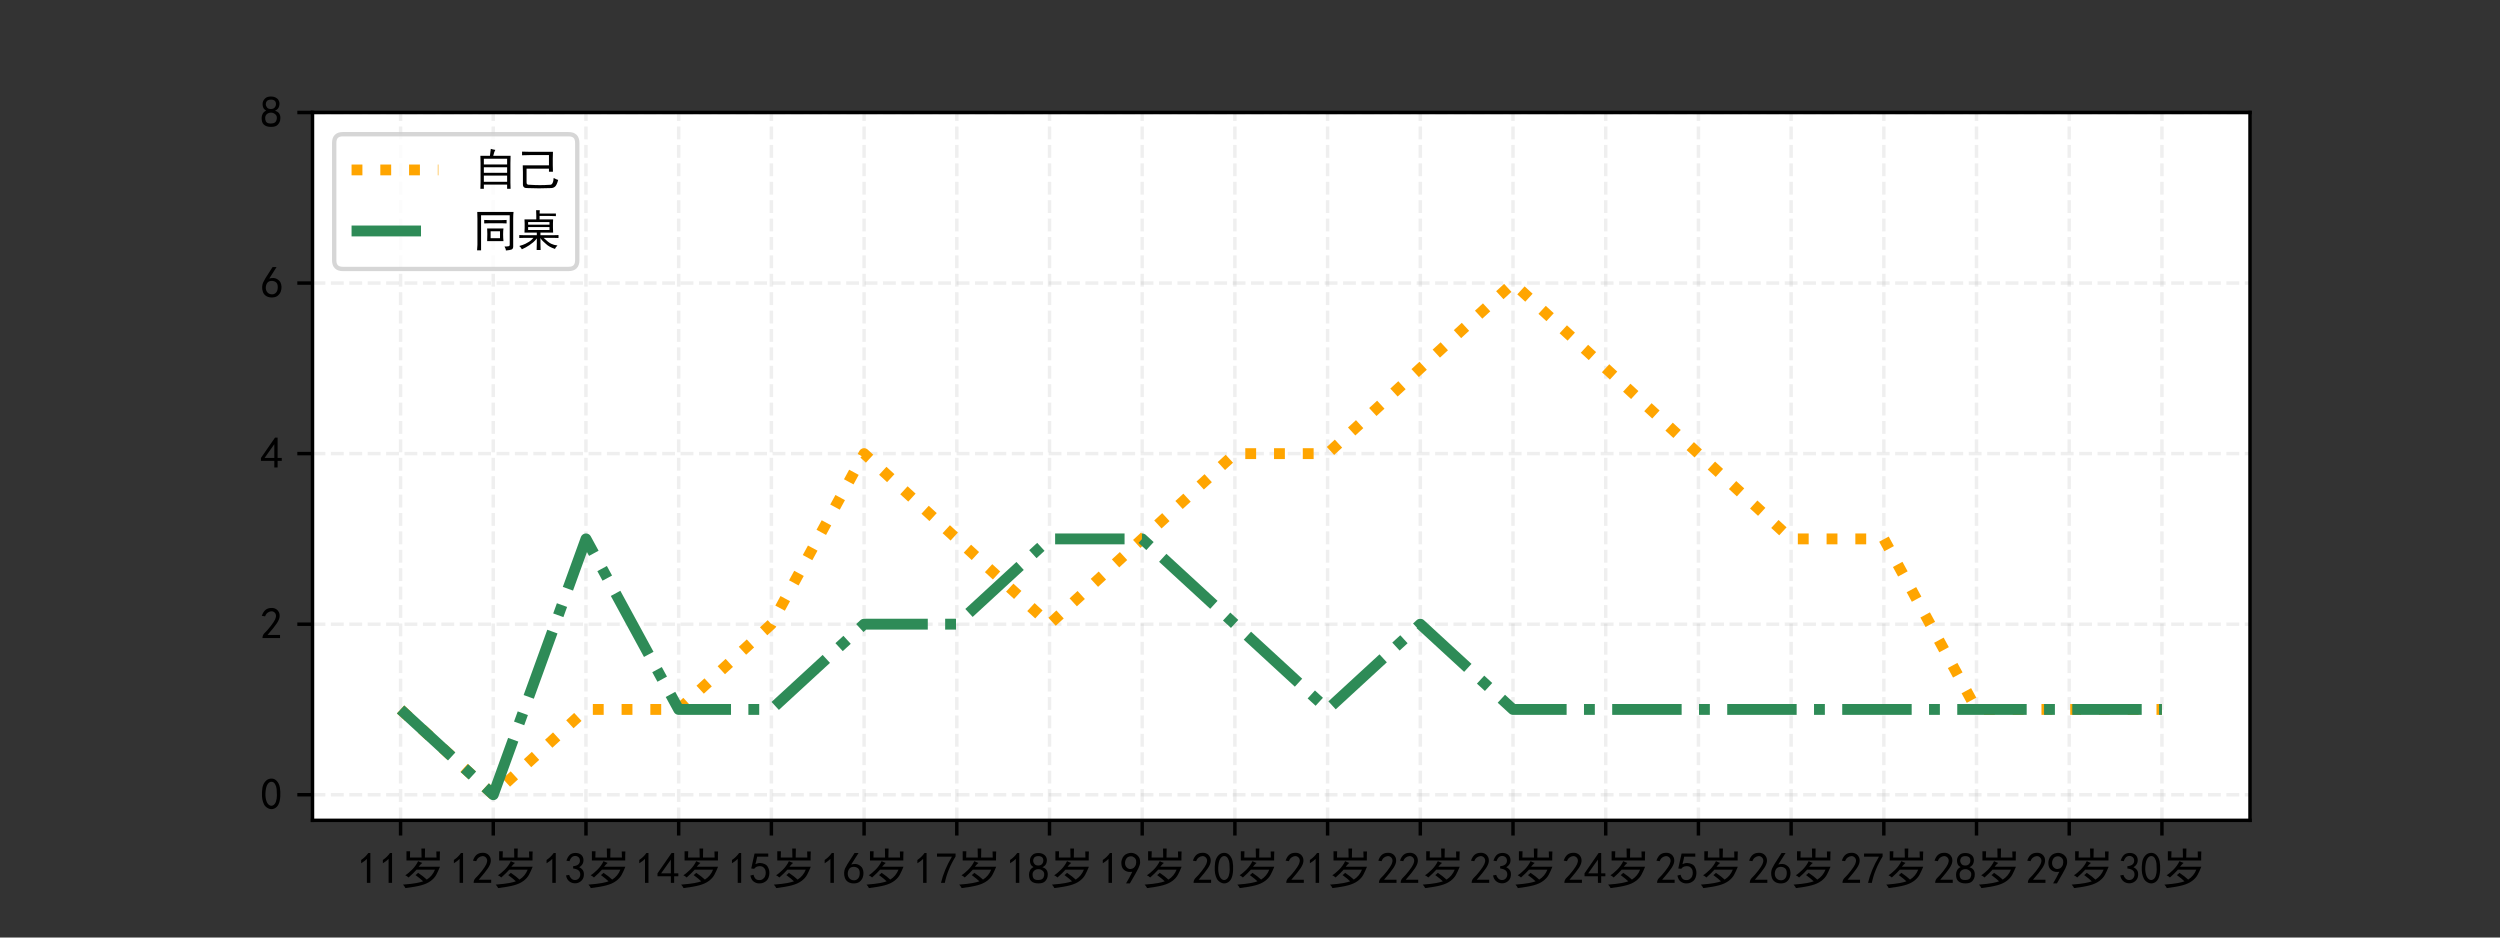 <?xml version="1.0" encoding="utf-8" standalone="no"?>
<!DOCTYPE svg PUBLIC "-//W3C//DTD SVG 1.1//EN"
  "http://www.w3.org/Graphics/SVG/1.1/DTD/svg11.dtd">
<svg xmlns:xlink="http://www.w3.org/1999/xlink" width="576pt" height="216pt" viewBox="0 0 576 216" xmlns="http://www.w3.org/2000/svg" version="1.1">
 <rect x="0" y="0" width="576" height="216" fill="#333333" stroke="none"/>
 <defs>
  <style type="text/css">*{stroke-linejoin: round; stroke-linecap: butt}</style>
 </defs>
 <g id="figure_1">
  <g id="patch_1">
   <path d="M 0 216 
L 576 216 
L 576 0 
L 0 0 
L 0 216 
z
" style="fill: none"/>
  </g>
  <g id="axes_1">
   <g id="patch_2">
    <path d="M 72 189 
L 518.4 189 
L 518.4 25.92 
L 72 25.92 
z
" style="fill: #ffffff"/>
   </g>
   <g id="matplotlib.axis_1">
    <g id="xtick_1">
     <g id="line2d_1">
      <path d="M 92.291 189 
L 92.291 25.92 
" clip-path="url(#p1f7b44ff79)" style="fill: none; stroke-dasharray: 2.96,1.28; stroke-dashoffset: 0; stroke: #b0b0b0; stroke-opacity: 0.2; stroke-width: 0.8"/>
     </g>
     <g id="line2d_2">
      <defs>
       <path id="m2c4e07a057" d="M 0 0 
L 0 3.5 
" style="stroke: #000000; stroke-width: 0.8"/>
      </defs>
      <g>
       <use xlink:href="#m2c4e07a057" x="92.291" y="189" style="stroke: #000000; stroke-width: 0.8"/>
      </g>
     </g>
     <g id="text_1">
      <!-- 11岁 -->
      <g transform="translate(82.291 203.656)scale(0.1 -0.1)">
       <defs>
        <path id="SimHei-31" d="M 1400 3600 
Q 1075 3275 575 2975 
L 575 3450 
Q 1200 3875 1600 4450 
L 1900 4450 
L 1900 150 
L 1400 150 
L 1400 3600 
z
" transform="scale(0.016)"/>
        <path id="SimHei-5c81" d="M 3125 3025 
Q 2875 2825 2600 2475 
L 5675 2475 
Q 5400 1800 5137 1312 
Q 4875 825 4337 425 
Q 3800 25 2962 -200 
Q 2125 -425 700 -600 
Q 575 -325 350 -100 
Q 1625 0 2275 125 
Q 2925 250 3250 375 
Q 2900 725 2150 1275 
Q 2325 1375 2525 1600 
Q 3300 1075 3775 625 
Q 4175 875 4475 1237 
Q 4775 1600 4950 2050 
L 2300 2050 
Q 2100 1825 1825 1550 
Q 1550 1275 1150 925 
Q 900 1150 675 1250 
Q 1100 1500 1662 2062 
Q 2225 2625 2525 3275 
Q 2825 3125 3125 3025 
z
M 1375 4700 
Q 1350 4475 1350 3800 
L 3025 3800 
Q 3025 4750 3000 5100 
L 3525 5100 
Q 3500 4750 3500 3800 
L 5175 3800 
Q 5175 4375 5150 4675 
L 5675 4675 
Q 5650 4350 5650 4075 
L 5650 3375 
L 850 3375 
L 850 4700 
L 1375 4700 
z
" transform="scale(0.016)"/>
       </defs>
       <use xlink:href="#SimHei-31"/>
       <use xlink:href="#SimHei-31" x="50"/>
       <use xlink:href="#SimHei-5c81" x="100"/>
      </g>
     </g>
    </g>
    <g id="xtick_2">
     <g id="line2d_3">
      <path d="M 113.65 189 
L 113.65 25.92 
" clip-path="url(#p1f7b44ff79)" style="fill: none; stroke-dasharray: 2.96,1.28; stroke-dashoffset: 0; stroke: #b0b0b0; stroke-opacity: 0.2; stroke-width: 0.8"/>
     </g>
     <g id="line2d_4">
      <g>
       <use xlink:href="#m2c4e07a057" x="113.65" y="189" style="stroke: #000000; stroke-width: 0.8"/>
      </g>
     </g>
     <g id="text_2">
      <!-- 12岁 -->
      <g transform="translate(103.65 203.656)scale(0.1 -0.1)">
       <defs>
        <path id="SimHei-32" d="M 300 250 
Q 325 625 650 925 
Q 975 1225 1475 1862 
Q 1975 2500 2125 2850 
Q 2275 3200 2237 3450 
Q 2200 3700 2000 3862 
Q 1800 4025 1537 4000 
Q 1275 3975 1037 3800 
Q 800 3625 675 3275 
L 200 3350 
Q 400 3925 712 4187 
Q 1025 4450 1450 4475 
Q 1700 4500 1900 4462 
Q 2100 4425 2312 4287 
Q 2525 4150 2662 3875 
Q 2800 3600 2762 3212 
Q 2725 2825 2375 2287 
Q 2025 1750 1025 600 
L 2825 600 
L 2825 150 
L 300 150 
L 300 250 
z
" transform="scale(0.016)"/>
       </defs>
       <use xlink:href="#SimHei-31"/>
       <use xlink:href="#SimHei-32" x="50"/>
       <use xlink:href="#SimHei-5c81" x="100"/>
      </g>
     </g>
    </g>
    <g id="xtick_3">
     <g id="line2d_5">
      <path d="M 135.009 189 
L 135.009 25.92 
" clip-path="url(#p1f7b44ff79)" style="fill: none; stroke-dasharray: 2.96,1.28; stroke-dashoffset: 0; stroke: #b0b0b0; stroke-opacity: 0.2; stroke-width: 0.8"/>
     </g>
     <g id="line2d_6">
      <g>
       <use xlink:href="#m2c4e07a057" x="135.009" y="189" style="stroke: #000000; stroke-width: 0.8"/>
      </g>
     </g>
     <g id="text_3">
      <!-- 13岁 -->
      <g transform="translate(125.009 203.656)scale(0.1 -0.1)">
       <defs>
        <path id="SimHei-33" d="M 250 1225 
L 700 1300 
Q 800 975 1025 762 
Q 1250 550 1587 562 
Q 1925 575 2125 837 
Q 2325 1100 2300 1437 
Q 2275 1775 2037 1962 
Q 1800 2150 1275 2225 
L 1275 2550 
Q 1800 2600 2037 2825 
Q 2275 3050 2250 3412 
Q 2225 3775 1925 3937 
Q 1625 4100 1287 3975 
Q 950 3850 750 3275 
L 300 3350 
Q 450 3800 712 4100 
Q 975 4400 1425 4450 
Q 1875 4500 2212 4337 
Q 2550 4175 2687 3837 
Q 2825 3500 2725 3100 
Q 2625 2700 2150 2400 
Q 2500 2250 2687 1950 
Q 2875 1650 2812 1162 
Q 2750 675 2375 375 
Q 2000 75 1525 87 
Q 1050 100 700 387 
Q 350 675 250 1225 
z
" transform="scale(0.016)"/>
       </defs>
       <use xlink:href="#SimHei-31"/>
       <use xlink:href="#SimHei-33" x="50"/>
       <use xlink:href="#SimHei-5c81" x="100"/>
      </g>
     </g>
    </g>
    <g id="xtick_4">
     <g id="line2d_7">
      <path d="M 156.367 189 
L 156.367 25.92 
" clip-path="url(#p1f7b44ff79)" style="fill: none; stroke-dasharray: 2.96,1.28; stroke-dashoffset: 0; stroke: #b0b0b0; stroke-opacity: 0.2; stroke-width: 0.8"/>
     </g>
     <g id="line2d_8">
      <g>
       <use xlink:href="#m2c4e07a057" x="156.367" y="189" style="stroke: #000000; stroke-width: 0.8"/>
      </g>
     </g>
     <g id="text_4">
      <!-- 14岁 -->
      <g transform="translate(146.367 203.656)scale(0.1 -0.1)">
       <defs>
        <path id="SimHei-34" d="M 2000 1100 
L 75 1100 
L 75 1525 
L 2100 4450 
L 2475 4450 
L 2475 1525 
L 3075 1525 
L 3075 1100 
L 2475 1100 
L 2475 150 
L 2000 150 
L 2000 1100 
z
M 2000 1525 
L 2000 3500 
L 600 1525 
L 2000 1525 
z
" transform="scale(0.016)"/>
       </defs>
       <use xlink:href="#SimHei-31"/>
       <use xlink:href="#SimHei-34" x="50"/>
       <use xlink:href="#SimHei-5c81" x="100"/>
      </g>
     </g>
    </g>
    <g id="xtick_5">
     <g id="line2d_9">
      <path d="M 177.726 189 
L 177.726 25.92 
" clip-path="url(#p1f7b44ff79)" style="fill: none; stroke-dasharray: 2.96,1.28; stroke-dashoffset: 0; stroke: #b0b0b0; stroke-opacity: 0.2; stroke-width: 0.8"/>
     </g>
     <g id="line2d_10">
      <g>
       <use xlink:href="#m2c4e07a057" x="177.726" y="189" style="stroke: #000000; stroke-width: 0.8"/>
      </g>
     </g>
     <g id="text_5">
      <!-- 15岁 -->
      <g transform="translate(167.726 203.656)scale(0.1 -0.1)">
       <defs>
        <path id="SimHei-35" d="M 550 1325 
Q 725 650 1150 575 
Q 1575 500 1837 662 
Q 2100 825 2212 1087 
Q 2325 1350 2312 1675 
Q 2300 2000 2137 2225 
Q 1975 2450 1725 2525 
Q 1475 2600 1162 2525 
Q 850 2450 650 2175 
L 225 2225 
Q 275 2375 700 4375 
L 2675 4375 
L 2675 3925 
L 1075 3925 
Q 950 3250 825 2850 
Q 1200 3025 1525 3012 
Q 1850 3000 2150 2862 
Q 2450 2725 2587 2487 
Q 2725 2250 2787 2012 
Q 2850 1775 2837 1500 
Q 2825 1225 2725 937 
Q 2625 650 2425 462 
Q 2225 275 1937 162 
Q 1650 50 1275 75 
Q 900 100 562 350 
Q 225 600 100 1200 
L 550 1325 
z
" transform="scale(0.016)"/>
       </defs>
       <use xlink:href="#SimHei-31"/>
       <use xlink:href="#SimHei-35" x="50"/>
       <use xlink:href="#SimHei-5c81" x="100"/>
      </g>
     </g>
    </g>
    <g id="xtick_6">
     <g id="line2d_11">
      <path d="M 199.085 189 
L 199.085 25.92 
" clip-path="url(#p1f7b44ff79)" style="fill: none; stroke-dasharray: 2.96,1.28; stroke-dashoffset: 0; stroke: #b0b0b0; stroke-opacity: 0.2; stroke-width: 0.8"/>
     </g>
     <g id="line2d_12">
      <g>
       <use xlink:href="#m2c4e07a057" x="199.085" y="189" style="stroke: #000000; stroke-width: 0.8"/>
      </g>
     </g>
     <g id="text_6">
      <!-- 16岁 -->
      <g transform="translate(189.085 203.656)scale(0.1 -0.1)">
       <defs>
        <path id="SimHei-36" d="M 250 1612 
Q 275 1975 387 2225 
Q 500 2475 725 2850 
L 1750 4450 
L 2325 4450 
L 1275 2800 
Q 1950 2975 2350 2750 
Q 2750 2525 2887 2237 
Q 3025 1950 3037 1612 
Q 3050 1275 2937 950 
Q 2825 625 2537 362 
Q 2250 100 1737 75 
Q 1225 50 862 262 
Q 500 475 362 862 
Q 225 1250 250 1612 
z
M 1025 787 
Q 1250 550 1625 525 
Q 2000 500 2250 775 
Q 2500 1050 2500 1575 
Q 2500 2100 2187 2300 
Q 1875 2500 1487 2450 
Q 1100 2400 925 2075 
Q 750 1750 775 1387 
Q 800 1025 1025 787 
z
" transform="scale(0.016)"/>
       </defs>
       <use xlink:href="#SimHei-31"/>
       <use xlink:href="#SimHei-36" x="50"/>
       <use xlink:href="#SimHei-5c81" x="100"/>
      </g>
     </g>
    </g>
    <g id="xtick_7">
     <g id="line2d_13">
      <path d="M 220.444 189 
L 220.444 25.92 
" clip-path="url(#p1f7b44ff79)" style="fill: none; stroke-dasharray: 2.96,1.28; stroke-dashoffset: 0; stroke: #b0b0b0; stroke-opacity: 0.2; stroke-width: 0.8"/>
     </g>
     <g id="line2d_14">
      <g>
       <use xlink:href="#m2c4e07a057" x="220.444" y="189" style="stroke: #000000; stroke-width: 0.8"/>
      </g>
     </g>
     <g id="text_7">
      <!-- 17岁 -->
      <g transform="translate(210.444 203.656)scale(0.1 -0.1)">
       <defs>
        <path id="SimHei-37" d="M 850 150 
Q 1300 2050 2425 3925 
L 275 3925 
L 275 4375 
L 2950 4375 
L 2950 3950 
Q 1775 2050 1400 150 
L 850 150 
z
" transform="scale(0.016)"/>
       </defs>
       <use xlink:href="#SimHei-31"/>
       <use xlink:href="#SimHei-37" x="50"/>
       <use xlink:href="#SimHei-5c81" x="100"/>
      </g>
     </g>
    </g>
    <g id="xtick_8">
     <g id="line2d_15">
      <path d="M 241.803 189 
L 241.803 25.92 
" clip-path="url(#p1f7b44ff79)" style="fill: none; stroke-dasharray: 2.96,1.28; stroke-dashoffset: 0; stroke: #b0b0b0; stroke-opacity: 0.2; stroke-width: 0.8"/>
     </g>
     <g id="line2d_16">
      <g>
       <use xlink:href="#m2c4e07a057" x="241.803" y="189" style="stroke: #000000; stroke-width: 0.8"/>
      </g>
     </g>
     <g id="text_8">
      <!-- 18岁 -->
      <g transform="translate(231.803 203.656)scale(0.1 -0.1)">
       <defs>
        <path id="SimHei-38" d="M 175 1375 
Q 175 1675 325 1962 
Q 475 2250 825 2425 
Q 525 2600 425 2812 
Q 325 3025 312 3300 
Q 300 3575 387 3775 
Q 475 3975 650 4150 
Q 825 4325 1037 4387 
Q 1250 4450 1500 4450 
Q 1750 4450 1950 4400 
Q 2150 4350 2375 4187 
Q 2600 4025 2700 3725 
Q 2800 3425 2687 3025 
Q 2575 2625 2100 2400 
Q 2525 2275 2700 2012 
Q 2875 1750 2875 1375 
Q 2875 1000 2762 775 
Q 2650 550 2512 400 
Q 2375 250 2137 162 
Q 1900 75 1537 75 
Q 1175 75 912 162 
Q 650 250 475 425 
Q 300 600 237 837 
Q 175 1075 175 1375 
z
M 687 1400 
Q 675 1100 787 875 
Q 900 650 1200 587 
Q 1500 525 1825 600 
Q 2150 675 2275 950 
Q 2400 1225 2362 1500 
Q 2325 1775 2050 1962 
Q 1775 2150 1450 2125 
Q 1125 2100 912 1900 
Q 700 1700 687 1400 
z
M 775 3350 
Q 775 3100 950 2875 
Q 1125 2650 1500 2650 
Q 1875 2650 2062 2875 
Q 2250 3100 2237 3412 
Q 2225 3725 2012 3875 
Q 1800 4025 1437 4000 
Q 1075 3975 925 3787 
Q 775 3600 775 3350 
z
" transform="scale(0.016)"/>
       </defs>
       <use xlink:href="#SimHei-31"/>
       <use xlink:href="#SimHei-38" x="50"/>
       <use xlink:href="#SimHei-5c81" x="100"/>
      </g>
     </g>
    </g>
    <g id="xtick_9">
     <g id="line2d_17">
      <path d="M 263.162 189 
L 263.162 25.92 
" clip-path="url(#p1f7b44ff79)" style="fill: none; stroke-dasharray: 2.96,1.28; stroke-dashoffset: 0; stroke: #b0b0b0; stroke-opacity: 0.2; stroke-width: 0.8"/>
     </g>
     <g id="line2d_18">
      <g>
       <use xlink:href="#m2c4e07a057" x="263.162" y="189" style="stroke: #000000; stroke-width: 0.8"/>
      </g>
     </g>
     <g id="text_9">
      <!-- 19岁 -->
      <g transform="translate(253.162 203.656)scale(0.1 -0.1)">
       <defs>
        <path id="SimHei-39" d="M 800 75 
Q 1350 1000 1700 1750 
Q 1075 1650 662 1912 
Q 250 2175 162 2625 
Q 75 3075 175 3437 
Q 275 3800 487 4037 
Q 700 4275 1000 4375 
Q 1300 4475 1537 4475 
Q 1775 4475 2025 4375 
Q 2275 4275 2475 4075 
Q 2675 3875 2750 3662 
Q 2825 3450 2825 3112 
Q 2825 2775 2575 2250 
Q 2325 1725 1350 75 
L 800 75 
z
M 662 2875 
Q 700 2550 937 2337 
Q 1175 2125 1450 2150 
Q 1725 2175 1887 2300 
Q 2050 2425 2200 2725 
Q 2300 3100 2250 3362 
Q 2200 3625 1987 3800 
Q 1775 3975 1525 3975 
Q 1375 4000 1137 3900 
Q 900 3800 762 3500 
Q 625 3200 662 2875 
z
" transform="scale(0.016)"/>
       </defs>
       <use xlink:href="#SimHei-31"/>
       <use xlink:href="#SimHei-39" x="50"/>
       <use xlink:href="#SimHei-5c81" x="100"/>
      </g>
     </g>
    </g>
    <g id="xtick_10">
     <g id="line2d_19">
      <path d="M 284.521 189 
L 284.521 25.92 
" clip-path="url(#p1f7b44ff79)" style="fill: none; stroke-dasharray: 2.96,1.28; stroke-dashoffset: 0; stroke: #b0b0b0; stroke-opacity: 0.2; stroke-width: 0.8"/>
     </g>
     <g id="line2d_20">
      <g>
       <use xlink:href="#m2c4e07a057" x="284.521" y="189" style="stroke: #000000; stroke-width: 0.8"/>
      </g>
     </g>
     <g id="text_10">
      <!-- 20岁 -->
      <g transform="translate(274.521 203.656)scale(0.1 -0.1)">
       <defs>
        <path id="SimHei-30" d="M 225 2537 
Q 250 3200 412 3587 
Q 575 3975 875 4225 
Q 1175 4475 1612 4475 
Q 2050 4475 2375 4112 
Q 2700 3750 2800 3200 
Q 2900 2650 2862 1937 
Q 2825 1225 2612 775 
Q 2400 325 1975 150 
Q 1550 -25 1125 187 
Q 700 400 525 750 
Q 350 1100 275 1487 
Q 200 1875 225 2537 
z
M 750 2687 
Q 675 2000 800 1462 
Q 925 925 1212 700 
Q 1500 475 1800 612 
Q 2100 750 2237 1162 
Q 2375 1575 2375 2062 
Q 2375 2550 2337 2950 
Q 2300 3350 2112 3675 
Q 1925 4000 1612 4012 
Q 1300 4025 1062 3700 
Q 825 3375 750 2687 
z
" transform="scale(0.016)"/>
       </defs>
       <use xlink:href="#SimHei-32"/>
       <use xlink:href="#SimHei-30" x="50"/>
       <use xlink:href="#SimHei-5c81" x="100"/>
      </g>
     </g>
    </g>
    <g id="xtick_11">
     <g id="line2d_21">
      <path d="M 305.879 189 
L 305.879 25.92 
" clip-path="url(#p1f7b44ff79)" style="fill: none; stroke-dasharray: 2.96,1.28; stroke-dashoffset: 0; stroke: #b0b0b0; stroke-opacity: 0.2; stroke-width: 0.8"/>
     </g>
     <g id="line2d_22">
      <g>
       <use xlink:href="#m2c4e07a057" x="305.879" y="189" style="stroke: #000000; stroke-width: 0.8"/>
      </g>
     </g>
     <g id="text_11">
      <!-- 21岁 -->
      <g transform="translate(295.879 203.656)scale(0.1 -0.1)">
       <use xlink:href="#SimHei-32"/>
       <use xlink:href="#SimHei-31" x="50"/>
       <use xlink:href="#SimHei-5c81" x="100"/>
      </g>
     </g>
    </g>
    <g id="xtick_12">
     <g id="line2d_23">
      <path d="M 327.238 189 
L 327.238 25.92 
" clip-path="url(#p1f7b44ff79)" style="fill: none; stroke-dasharray: 2.96,1.28; stroke-dashoffset: 0; stroke: #b0b0b0; stroke-opacity: 0.2; stroke-width: 0.8"/>
     </g>
     <g id="line2d_24">
      <g>
       <use xlink:href="#m2c4e07a057" x="327.238" y="189" style="stroke: #000000; stroke-width: 0.8"/>
      </g>
     </g>
     <g id="text_12">
      <!-- 22岁 -->
      <g transform="translate(317.238 203.656)scale(0.1 -0.1)">
       <use xlink:href="#SimHei-32"/>
       <use xlink:href="#SimHei-32" x="50"/>
       <use xlink:href="#SimHei-5c81" x="100"/>
      </g>
     </g>
    </g>
    <g id="xtick_13">
     <g id="line2d_25">
      <path d="M 348.597 189 
L 348.597 25.92 
" clip-path="url(#p1f7b44ff79)" style="fill: none; stroke-dasharray: 2.96,1.28; stroke-dashoffset: 0; stroke: #b0b0b0; stroke-opacity: 0.2; stroke-width: 0.8"/>
     </g>
     <g id="line2d_26">
      <g>
       <use xlink:href="#m2c4e07a057" x="348.597" y="189" style="stroke: #000000; stroke-width: 0.8"/>
      </g>
     </g>
     <g id="text_13">
      <!-- 23岁 -->
      <g transform="translate(338.597 203.656)scale(0.1 -0.1)">
       <use xlink:href="#SimHei-32"/>
       <use xlink:href="#SimHei-33" x="50"/>
       <use xlink:href="#SimHei-5c81" x="100"/>
      </g>
     </g>
    </g>
    <g id="xtick_14">
     <g id="line2d_27">
      <path d="M 369.956 189 
L 369.956 25.92 
" clip-path="url(#p1f7b44ff79)" style="fill: none; stroke-dasharray: 2.96,1.28; stroke-dashoffset: 0; stroke: #b0b0b0; stroke-opacity: 0.2; stroke-width: 0.8"/>
     </g>
     <g id="line2d_28">
      <g>
       <use xlink:href="#m2c4e07a057" x="369.956" y="189" style="stroke: #000000; stroke-width: 0.8"/>
      </g>
     </g>
     <g id="text_14">
      <!-- 24岁 -->
      <g transform="translate(359.956 203.656)scale(0.1 -0.1)">
       <use xlink:href="#SimHei-32"/>
       <use xlink:href="#SimHei-34" x="50"/>
       <use xlink:href="#SimHei-5c81" x="100"/>
      </g>
     </g>
    </g>
    <g id="xtick_15">
     <g id="line2d_29">
      <path d="M 391.315 189 
L 391.315 25.92 
" clip-path="url(#p1f7b44ff79)" style="fill: none; stroke-dasharray: 2.96,1.28; stroke-dashoffset: 0; stroke: #b0b0b0; stroke-opacity: 0.2; stroke-width: 0.8"/>
     </g>
     <g id="line2d_30">
      <g>
       <use xlink:href="#m2c4e07a057" x="391.315" y="189" style="stroke: #000000; stroke-width: 0.8"/>
      </g>
     </g>
     <g id="text_15">
      <!-- 25岁 -->
      <g transform="translate(381.315 203.656)scale(0.1 -0.1)">
       <use xlink:href="#SimHei-32"/>
       <use xlink:href="#SimHei-35" x="50"/>
       <use xlink:href="#SimHei-5c81" x="100"/>
      </g>
     </g>
    </g>
    <g id="xtick_16">
     <g id="line2d_31">
      <path d="M 412.674 189 
L 412.674 25.92 
" clip-path="url(#p1f7b44ff79)" style="fill: none; stroke-dasharray: 2.96,1.28; stroke-dashoffset: 0; stroke: #b0b0b0; stroke-opacity: 0.2; stroke-width: 0.8"/>
     </g>
     <g id="line2d_32">
      <g>
       <use xlink:href="#m2c4e07a057" x="412.674" y="189" style="stroke: #000000; stroke-width: 0.8"/>
      </g>
     </g>
     <g id="text_16">
      <!-- 26岁 -->
      <g transform="translate(402.674 203.656)scale(0.1 -0.1)">
       <use xlink:href="#SimHei-32"/>
       <use xlink:href="#SimHei-36" x="50"/>
       <use xlink:href="#SimHei-5c81" x="100"/>
      </g>
     </g>
    </g>
    <g id="xtick_17">
     <g id="line2d_33">
      <path d="M 434.033 189 
L 434.033 25.92 
" clip-path="url(#p1f7b44ff79)" style="fill: none; stroke-dasharray: 2.96,1.28; stroke-dashoffset: 0; stroke: #b0b0b0; stroke-opacity: 0.2; stroke-width: 0.8"/>
     </g>
     <g id="line2d_34">
      <g>
       <use xlink:href="#m2c4e07a057" x="434.033" y="189" style="stroke: #000000; stroke-width: 0.8"/>
      </g>
     </g>
     <g id="text_17">
      <!-- 27岁 -->
      <g transform="translate(424.033 203.656)scale(0.1 -0.1)">
       <use xlink:href="#SimHei-32"/>
       <use xlink:href="#SimHei-37" x="50"/>
       <use xlink:href="#SimHei-5c81" x="100"/>
      </g>
     </g>
    </g>
    <g id="xtick_18">
     <g id="line2d_35">
      <path d="M 455.391 189 
L 455.391 25.92 
" clip-path="url(#p1f7b44ff79)" style="fill: none; stroke-dasharray: 2.96,1.28; stroke-dashoffset: 0; stroke: #b0b0b0; stroke-opacity: 0.2; stroke-width: 0.8"/>
     </g>
     <g id="line2d_36">
      <g>
       <use xlink:href="#m2c4e07a057" x="455.391" y="189" style="stroke: #000000; stroke-width: 0.8"/>
      </g>
     </g>
     <g id="text_18">
      <!-- 28岁 -->
      <g transform="translate(445.391 203.656)scale(0.1 -0.1)">
       <use xlink:href="#SimHei-32"/>
       <use xlink:href="#SimHei-38" x="50"/>
       <use xlink:href="#SimHei-5c81" x="100"/>
      </g>
     </g>
    </g>
    <g id="xtick_19">
     <g id="line2d_37">
      <path d="M 476.75 189 
L 476.75 25.92 
" clip-path="url(#p1f7b44ff79)" style="fill: none; stroke-dasharray: 2.96,1.28; stroke-dashoffset: 0; stroke: #b0b0b0; stroke-opacity: 0.2; stroke-width: 0.8"/>
     </g>
     <g id="line2d_38">
      <g>
       <use xlink:href="#m2c4e07a057" x="476.75" y="189" style="stroke: #000000; stroke-width: 0.8"/>
      </g>
     </g>
     <g id="text_19">
      <!-- 29岁 -->
      <g transform="translate(466.75 203.656)scale(0.1 -0.1)">
       <use xlink:href="#SimHei-32"/>
       <use xlink:href="#SimHei-39" x="50"/>
       <use xlink:href="#SimHei-5c81" x="100"/>
      </g>
     </g>
    </g>
    <g id="xtick_20">
     <g id="line2d_39">
      <path d="M 498.109 189 
L 498.109 25.92 
" clip-path="url(#p1f7b44ff79)" style="fill: none; stroke-dasharray: 2.96,1.28; stroke-dashoffset: 0; stroke: #b0b0b0; stroke-opacity: 0.2; stroke-width: 0.8"/>
     </g>
     <g id="line2d_40">
      <g>
       <use xlink:href="#m2c4e07a057" x="498.109" y="189" style="stroke: #000000; stroke-width: 0.8"/>
      </g>
     </g>
     <g id="text_20">
      <!-- 30岁 -->
      <g transform="translate(488.109 203.656)scale(0.1 -0.1)">
       <use xlink:href="#SimHei-33"/>
       <use xlink:href="#SimHei-30" x="50"/>
       <use xlink:href="#SimHei-5c81" x="100"/>
      </g>
     </g>
    </g>
   </g>
   <g id="matplotlib.axis_2">
    <g id="ytick_1">
     <g id="line2d_41">
      <path d="M 72 183.106 
L 518.4 183.106 
" clip-path="url(#p1f7b44ff79)" style="fill: none; stroke-dasharray: 2.96,1.28; stroke-dashoffset: 0; stroke: #b0b0b0; stroke-opacity: 0.2; stroke-width: 0.8"/>
     </g>
     <g id="line2d_42">
      <defs>
       <path id="m64822cbfaa" d="M 0 0 
L -3.5 0 
" style="stroke: #000000; stroke-width: 0.8"/>
      </defs>
      <g>
       <use xlink:href="#m64822cbfaa" x="72" y="183.106" style="stroke: #000000; stroke-width: 0.8"/>
      </g>
     </g>
     <g id="text_21">
      <!-- 0 -->
      <g transform="translate(60 186.543)scale(0.1 -0.1)">
       <use xlink:href="#SimHei-30"/>
      </g>
     </g>
    </g>
    <g id="ytick_2">
     <g id="line2d_43">
      <path d="M 72 143.809 
L 518.4 143.809 
" clip-path="url(#p1f7b44ff79)" style="fill: none; stroke-dasharray: 2.96,1.28; stroke-dashoffset: 0; stroke: #b0b0b0; stroke-opacity: 0.2; stroke-width: 0.8"/>
     </g>
     <g id="line2d_44">
      <g>
       <use xlink:href="#m64822cbfaa" x="72" y="143.809" style="stroke: #000000; stroke-width: 0.8"/>
      </g>
     </g>
     <g id="text_22">
      <!-- 2 -->
      <g transform="translate(60 147.247)scale(0.1 -0.1)">
       <use xlink:href="#SimHei-32"/>
      </g>
     </g>
    </g>
    <g id="ytick_3">
     <g id="line2d_45">
      <path d="M 72 104.513 
L 518.4 104.513 
" clip-path="url(#p1f7b44ff79)" style="fill: none; stroke-dasharray: 2.96,1.28; stroke-dashoffset: 0; stroke: #b0b0b0; stroke-opacity: 0.2; stroke-width: 0.8"/>
     </g>
     <g id="line2d_46">
      <g>
       <use xlink:href="#m64822cbfaa" x="72" y="104.513" style="stroke: #000000; stroke-width: 0.8"/>
      </g>
     </g>
     <g id="text_23">
      <!-- 4 -->
      <g transform="translate(60 107.95)scale(0.1 -0.1)">
       <use xlink:href="#SimHei-34"/>
      </g>
     </g>
    </g>
    <g id="ytick_4">
     <g id="line2d_47">
      <path d="M 72 65.216 
L 518.4 65.216 
" clip-path="url(#p1f7b44ff79)" style="fill: none; stroke-dasharray: 2.96,1.28; stroke-dashoffset: 0; stroke: #b0b0b0; stroke-opacity: 0.2; stroke-width: 0.8"/>
     </g>
     <g id="line2d_48">
      <g>
       <use xlink:href="#m64822cbfaa" x="72" y="65.216" style="stroke: #000000; stroke-width: 0.8"/>
      </g>
     </g>
     <g id="text_24">
      <!-- 6 -->
      <g transform="translate(60 68.654)scale(0.1 -0.1)">
       <use xlink:href="#SimHei-36"/>
      </g>
     </g>
    </g>
    <g id="ytick_5">
     <g id="line2d_49">
      <path d="M 72 25.92 
L 518.4 25.92 
" clip-path="url(#p1f7b44ff79)" style="fill: none; stroke-dasharray: 2.96,1.28; stroke-dashoffset: 0; stroke: #b0b0b0; stroke-opacity: 0.2; stroke-width: 0.8"/>
     </g>
     <g id="line2d_50">
      <g>
       <use xlink:href="#m64822cbfaa" x="72" y="25.92" style="stroke: #000000; stroke-width: 0.8"/>
      </g>
     </g>
     <g id="text_25">
      <!-- 8 -->
      <g transform="translate(60 29.358)scale(0.1 -0.1)">
       <use xlink:href="#SimHei-38"/>
      </g>
     </g>
    </g>
   </g>
   <g id="line2d_51">
    <path d="M 92.291 163.457 
L 113.65 183.106 
L 135.009 163.457 
L 156.367 163.457 
L 177.726 143.809 
L 199.085 104.513 
L 220.444 124.161 
L 241.803 143.809 
L 263.162 124.161 
L 284.521 104.513 
L 305.879 104.513 
L 327.238 84.865 
L 348.597 65.216 
L 369.956 84.865 
L 391.315 104.513 
L 412.674 124.161 
L 434.033 124.161 
L 455.391 163.457 
L 476.75 163.457 
L 498.109 163.457 
" clip-path="url(#p1f7b44ff79)" style="fill: none; stroke-dasharray: 2.5,4.125; stroke-dashoffset: 0; stroke: #ffa500; stroke-width: 2.5"/>
   </g>
   <g id="line2d_52">
    <path d="M 92.291 163.457 
L 113.65 183.106 
L 135.009 124.161 
L 156.367 163.457 
L 177.726 163.457 
L 199.085 143.809 
L 220.444 143.809 
L 241.803 124.161 
L 263.162 124.161 
L 284.521 143.809 
L 305.879 163.457 
L 327.238 143.809 
L 348.597 163.457 
L 369.956 163.457 
L 391.315 163.457 
L 412.674 163.457 
L 434.033 163.457 
L 455.391 163.457 
L 476.75 163.457 
L 498.109 163.457 
" clip-path="url(#p1f7b44ff79)" style="fill: none; stroke-dasharray: 16,4,2.5,4; stroke-dashoffset: 0; stroke: #2e8b57; stroke-width: 2.5"/>
   </g>
   <g id="patch_3">
    <path d="M 72 189 
L 72 25.92 
" style="fill: none; stroke: #000000; stroke-width: 0.8; stroke-linejoin: miter; stroke-linecap: square"/>
   </g>
   <g id="patch_4">
    <path d="M 518.4 189 
L 518.4 25.92 
" style="fill: none; stroke: #000000; stroke-width: 0.8; stroke-linejoin: miter; stroke-linecap: square"/>
   </g>
   <g id="patch_5">
    <path d="M 72 189 
L 518.4 189 
" style="fill: none; stroke: #000000; stroke-width: 0.8; stroke-linejoin: miter; stroke-linecap: square"/>
   </g>
   <g id="patch_6">
    <path d="M 72 25.92 
L 518.4 25.92 
" style="fill: none; stroke: #000000; stroke-width: 0.8; stroke-linejoin: miter; stroke-linecap: square"/>
   </g>
   <g id="legend_1">
    <g id="patch_7">
     <path d="M 79 61.967 
L 131 61.967 
Q 133 61.967 133 59.967 
L 133 32.92 
Q 133 30.92 131 30.92 
L 79 30.92 
Q 77 30.92 77 32.92 
L 77 59.967 
Q 77 61.967 79 61.967 
z
" style="fill: #ffffff; opacity: 0.8; stroke: #cccccc; stroke-linejoin: miter"/>
    </g>
    <g id="line2d_53">
     <path d="M 81 39.154 
L 91 39.154 
L 101 39.154 
" style="fill: none; stroke-dasharray: 2.5,4.125; stroke-dashoffset: 0; stroke: #ffa500; stroke-width: 2.5"/>
    </g>
    <g id="text_26">
     <!-- 自己 -->
     <g transform="translate(109 42.654)scale(0.1 -0.1)">
      <defs>
       <path id="SimHei-81ea" d="M 3200 5075 
Q 3050 4850 2900 4225 
L 5400 4225 
Q 5375 3650 5375 3175 
L 5375 375 
Q 5375 -75 5400 -525 
L 4900 -525 
L 4900 75 
L 1550 75 
L 1550 -525 
L 1050 -525 
Q 1075 -50 1075 350 
L 1075 3200 
Q 1075 3650 1050 4225 
L 2425 4225 
Q 2525 4900 2550 5225 
Q 2850 5125 3200 5075 
z
M 4900 475 
L 4900 1375 
L 1550 1375 
L 1550 475 
L 4900 475 
z
M 4900 2975 
L 4900 3800 
L 1550 3800 
L 1550 2975 
L 4900 2975 
z
M 4900 1775 
L 4900 2575 
L 1550 2575 
L 1550 1775 
L 4900 1775 
z
" transform="scale(0.016)"/>
       <path id="SimHei-5df1" d="M 5250 4800 
Q 5225 4325 5225 3875 
L 5225 2875 
Q 5225 2450 5250 1925 
L 4675 1925 
L 4675 2375 
L 1450 2375 
L 1450 450 
Q 1400 0 1950 50 
Q 3375 -50 4800 50 
Q 5050 25 5187 287 
Q 5325 550 5350 1025 
Q 5725 825 6000 750 
Q 5800 0 5550 -212 
Q 5300 -425 4950 -425 
Q 3250 -500 1550 -425 
Q 925 -450 925 100 
L 925 1875 
Q 925 2350 900 2850 
L 4675 2850 
L 4675 4325 
L 1900 4325 
Q 1400 4325 800 4300 
L 800 4825 
Q 1400 4800 1875 4800 
L 5250 4800 
z
" transform="scale(0.016)"/>
      </defs>
      <use xlink:href="#SimHei-81ea"/>
      <use xlink:href="#SimHei-5df1" x="100"/>
     </g>
    </g>
    <g id="line2d_54">
     <path d="M 81 53.217 
L 91 53.217 
L 101 53.217 
" style="fill: none; stroke-dasharray: 16,4,2.5,4; stroke-dashoffset: 0; stroke: #2e8b57; stroke-width: 2.5"/>
    </g>
    <g id="text_27">
     <!-- 同桌 -->
     <g transform="translate(109 56.717)scale(0.1 -0.1)">
      <defs>
       <path id="SimHei-540c" d="M 5825 4925 
Q 5775 4550 5775 3975 
L 5775 -50 
Q 5775 -400 5525 -487 
Q 5275 -575 4725 -625 
Q 4725 -400 4525 -50 
Q 4925 -50 5100 -12 
Q 5275 25 5275 200 
L 5275 4450 
L 1150 4450 
L 1150 -600 
L 575 -600 
Q 600 -250 625 200 
L 625 3975 
Q 625 4575 600 4925 
L 5825 4925 
z
M 4375 2550 
Q 4325 2275 4325 1700 
Q 4325 1150 4375 725 
L 2025 725 
Q 2050 1175 2050 1750 
Q 2050 2325 2025 2550 
L 4375 2550 
z
M 4100 3750 
Q 4600 3750 4825 3775 
L 4825 3275 
Q 4575 3300 4075 3300 
L 2450 3300 
Q 1850 3300 1600 3275 
L 1600 3775 
Q 1875 3750 2475 3750 
L 4100 3750 
z
M 3875 1150 
L 3875 2150 
L 2525 2150 
L 2525 1150 
L 3875 1150 
z
" transform="scale(0.016)"/>
       <path id="SimHei-684c" d="M 400 25 
Q 950 175 1275 337 
Q 1600 500 1812 637 
Q 2025 775 2150 900 
L 2450 1200 
L 1225 1200 
Q 800 1200 400 1175 
L 400 1600 
Q 800 1600 1200 1575 
L 2925 1575 
L 2925 1950 
L 1150 1950 
Q 1150 2300 1175 2650 
L 1175 3275 
Q 1150 3575 1150 3850 
L 2850 3850 
L 2850 4450 
Q 2850 4825 2825 5175 
L 3350 5175 
Q 3325 5025 3325 4700 
L 5675 4700 
L 5675 4325 
Q 5375 4350 4775 4350 
L 3325 4350 
L 3325 3850 
L 5275 3850 
Q 5250 3700 5250 3300 
L 5250 2675 
Q 5250 2250 5275 1950 
L 3450 1950 
L 3450 1575 
L 5200 1575 
Q 5750 1600 6050 1600 
L 6050 1175 
Q 5775 1200 5225 1200 
L 3900 1200 
Q 4575 550 4987 350 
Q 5400 150 5900 100 
Q 5600 -200 5550 -400 
Q 5100 -250 4787 -75 
Q 4475 100 4237 325 
Q 4000 550 3800 725 
Q 3600 900 3450 1175 
L 3450 375 
Q 3450 -150 3475 -550 
L 2900 -550 
Q 2925 -150 2925 375 
L 2925 1125 
Q 2700 800 2412 562 
Q 2125 325 1850 137 
Q 1575 -50 1312 -187 
Q 1050 -325 775 -450 
Q 600 -125 400 25 
z
M 4750 2325 
L 4750 2750 
L 1675 2750 
L 1675 2325 
L 4750 2325 
z
M 4750 3100 
L 4750 3475 
L 1675 3475 
L 1675 3100 
L 4750 3100 
z
" transform="scale(0.016)"/>
      </defs>
      <use xlink:href="#SimHei-540c"/>
      <use xlink:href="#SimHei-684c" x="100"/>
     </g>
    </g>
   </g>
  </g>
 </g>
 <defs>
  <clipPath id="p1f7b44ff79">
   <rect x="72" y="25.92" width="446.4" height="163.08"/>
  </clipPath>
 </defs>
</svg>

